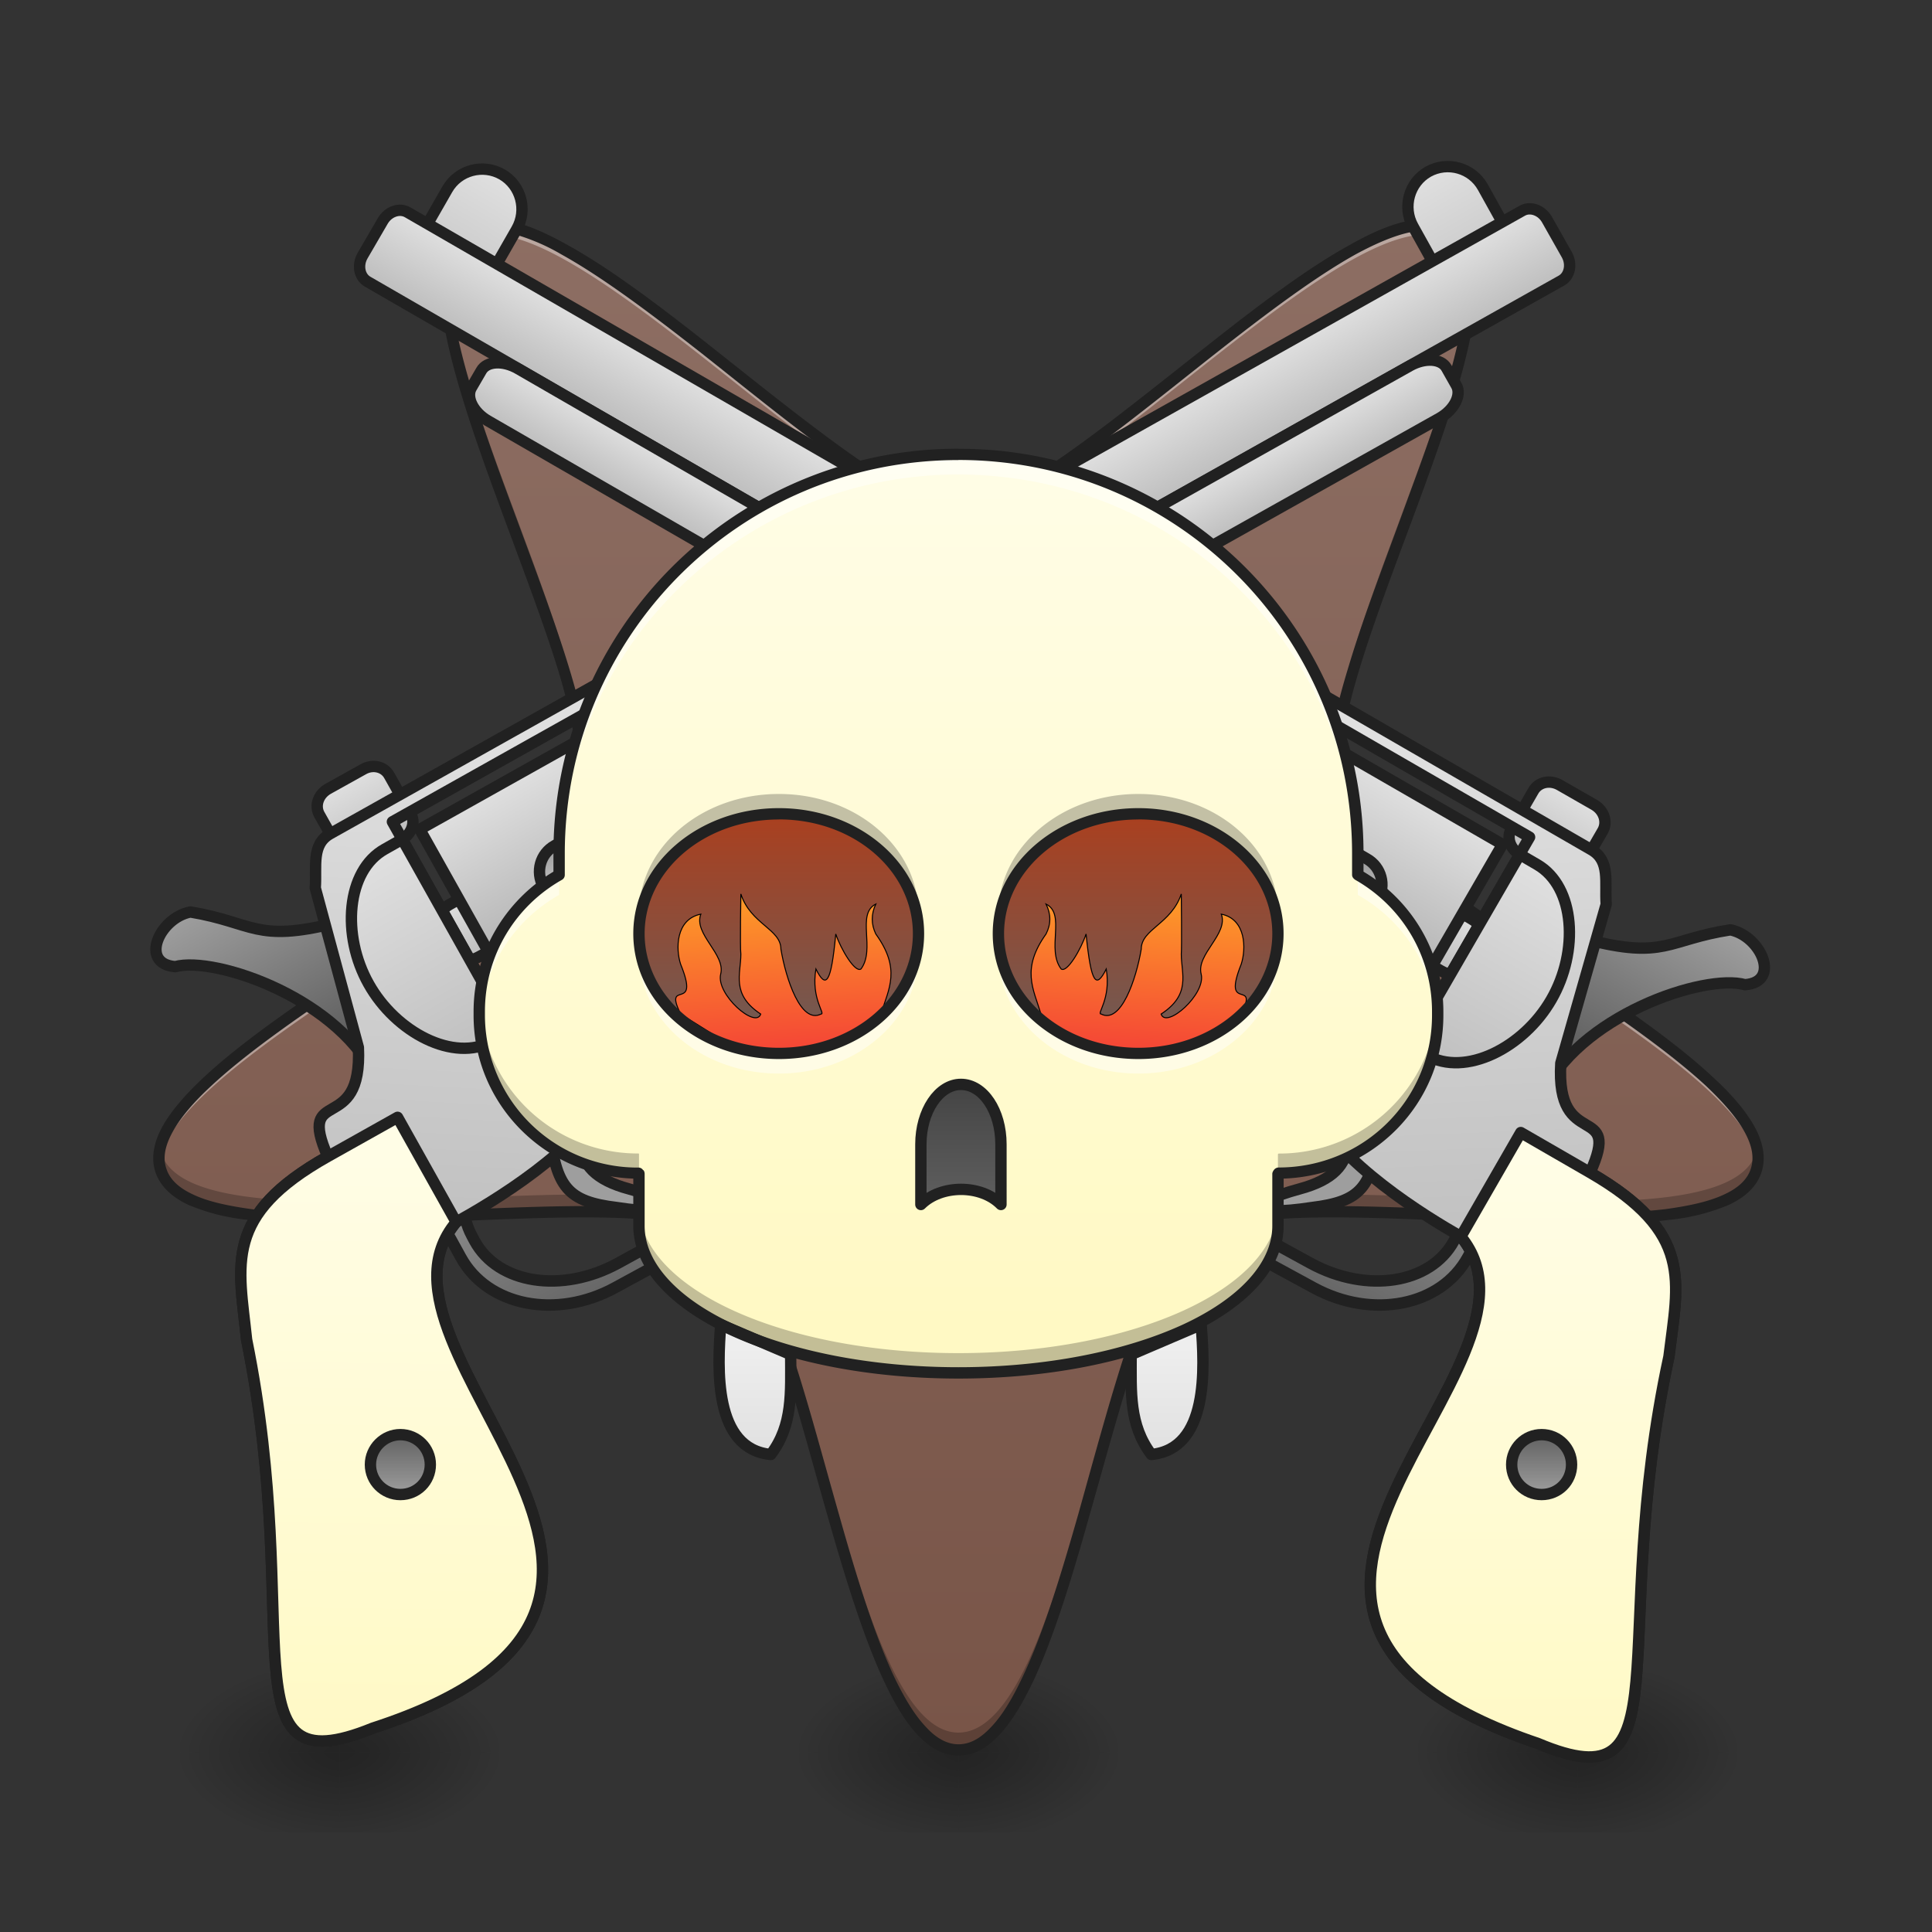 <svg xmlns="http://www.w3.org/2000/svg" width="32" height="32" viewBox="0 0 24 24"><rect x="0" y="0" width="24" height="24" fill="#333333" stroke="none"/><defs><radialGradient id="a" gradientUnits="userSpaceOnUse" cx="450.909" cy="189.579" fx="450.909" fy="189.579" r="21.167" gradientTransform="matrix(0 -.059 -.105 0 39.346 48.44)"><stop offset="0" stop-opacity=".314"/><stop offset=".222" stop-opacity=".275"/><stop offset="1" stop-opacity="0"/></radialGradient><radialGradient id="b" gradientUnits="userSpaceOnUse" cx="450.909" cy="189.579" fx="450.909" fy="189.579" r="21.167" gradientTransform="matrix(0 .059 .105 0 -.15 -4.901)"><stop offset="0" stop-opacity=".314"/><stop offset=".222" stop-opacity=".275"/><stop offset="1" stop-opacity="0"/></radialGradient><radialGradient id="c" gradientUnits="userSpaceOnUse" cx="450.909" cy="189.579" fx="450.909" fy="189.579" r="21.167" gradientTransform="matrix(0 -.059 .105 0 -.15 48.44)"><stop offset="0" stop-opacity=".314"/><stop offset=".222" stop-opacity=".275"/><stop offset="1" stop-opacity="0"/></radialGradient><radialGradient id="d" gradientUnits="userSpaceOnUse" cx="450.909" cy="189.579" fx="450.909" fy="189.579" r="21.167" gradientTransform="matrix(0 .059 -.105 0 39.346 -4.901)"><stop offset="0" stop-opacity=".314"/><stop offset=".222" stop-opacity=".275"/><stop offset="1" stop-opacity="0"/></radialGradient><radialGradient id="e" gradientUnits="userSpaceOnUse" cx="450.909" cy="189.579" fx="450.909" fy="189.579" r="21.167" gradientTransform="matrix(0 -.059 -.105 0 23.966 48.44)"><stop offset="0" stop-opacity=".314"/><stop offset=".222" stop-opacity=".275"/><stop offset="1" stop-opacity="0"/></radialGradient><radialGradient id="f" gradientUnits="userSpaceOnUse" cx="450.909" cy="189.579" fx="450.909" fy="189.579" r="21.167" gradientTransform="matrix(0 .059 .105 0 -15.531 -4.901)"><stop offset="0" stop-opacity=".314"/><stop offset=".222" stop-opacity=".275"/><stop offset="1" stop-opacity="0"/></radialGradient><radialGradient id="g" gradientUnits="userSpaceOnUse" cx="450.909" cy="189.579" fx="450.909" fy="189.579" r="21.167" gradientTransform="matrix(0 -.059 .105 0 -15.531 48.44)"><stop offset="0" stop-opacity=".314"/><stop offset=".222" stop-opacity=".275"/><stop offset="1" stop-opacity="0"/></radialGradient><radialGradient id="h" gradientUnits="userSpaceOnUse" cx="450.909" cy="189.579" fx="450.909" fy="189.579" r="21.167" gradientTransform="matrix(0 .059 -.105 0 23.966 -4.901)"><stop offset="0" stop-opacity=".314"/><stop offset=".222" stop-opacity=".275"/><stop offset="1" stop-opacity="0"/></radialGradient><radialGradient id="i" gradientUnits="userSpaceOnUse" cx="450.909" cy="189.579" fx="450.909" fy="189.579" r="21.167" gradientTransform="matrix(0 -.059 -.105 0 31.656 48.44)"><stop offset="0" stop-opacity=".314"/><stop offset=".222" stop-opacity=".275"/><stop offset="1" stop-opacity="0"/></radialGradient><radialGradient id="j" gradientUnits="userSpaceOnUse" cx="450.909" cy="189.579" fx="450.909" fy="189.579" r="21.167" gradientTransform="matrix(0 .059 .105 0 -7.841 -4.901)"><stop offset="0" stop-opacity=".314"/><stop offset=".222" stop-opacity=".275"/><stop offset="1" stop-opacity="0"/></radialGradient><radialGradient id="k" gradientUnits="userSpaceOnUse" cx="450.909" cy="189.579" fx="450.909" fy="189.579" r="21.167" gradientTransform="matrix(0 -.059 .105 0 -7.841 48.44)"><stop offset="0" stop-opacity=".314"/><stop offset=".222" stop-opacity=".275"/><stop offset="1" stop-opacity="0"/></radialGradient><radialGradient id="l" gradientUnits="userSpaceOnUse" cx="450.909" cy="189.579" fx="450.909" fy="189.579" r="21.167" gradientTransform="matrix(0 .059 -.105 0 31.656 -4.901)"><stop offset="0" stop-opacity=".314"/><stop offset=".222" stop-opacity=".275"/><stop offset="1" stop-opacity="0"/></radialGradient><linearGradient id="m" gradientUnits="userSpaceOnUse" x1="275.167" y1="-166.716" x2="275.167" y2="235.451" gradientTransform="matrix(.047 0 0 -.047 0 13.83)"><stop offset="0" stop-color="#795548"/><stop offset="1" stop-color="#8d6e63"/></linearGradient><linearGradient id="n" gradientUnits="userSpaceOnUse" x1="63.5" y1="-20.5" x2="63.5" y2="-62.833" gradientTransform="translate(-31.75)"><stop offset="0" stop-color="#bdbdbd"/><stop offset="1" stop-color="#e0e0e0"/></linearGradient><linearGradient id="o" gradientUnits="userSpaceOnUse" x1="169.333" y1="-20.5" x2="169.333" y2="-41.667" gradientTransform="translate(-31.75)"><stop offset="0" stop-color="#bdbdbd"/><stop offset="1" stop-color="#e0e0e0"/></linearGradient><linearGradient id="p" gradientUnits="userSpaceOnUse" x1="190.5" y1="-4.625" x2="190.5" y2="-20.5" gradientTransform="translate(-31.75)"><stop offset="0" stop-color="#bdbdbd"/><stop offset="1" stop-color="#e0e0e0"/></linearGradient><linearGradient id="q" gradientUnits="userSpaceOnUse" x1="285.75" y1="11.25" x2="285.75" y2="-9.917" gradientTransform="translate(-31.75)"><stop offset="0" stop-color="#9e9e9e"/><stop offset="1" stop-color="#e0e0e0"/></linearGradient><linearGradient id="r" gradientUnits="userSpaceOnUse" x1="391.583" y1="-41.667" x2="391.583" y2="-62.833" gradientTransform="translate(-31.75)"><stop offset="0" stop-color="#bdbdbd"/><stop offset="1" stop-color="#e0e0e0"/></linearGradient><linearGradient id="s" gradientUnits="userSpaceOnUse" x1="433.917" y1="-4.625" x2="433.917" y2="-52.25" gradientTransform="translate(-31.75)"><stop offset="0" stop-color="#616161"/><stop offset="1" stop-color="#9e9e9e"/></linearGradient><linearGradient id="t" gradientUnits="userSpaceOnUse" x1="1320" y1="1175.118" x2="1320" y2="935.118"><stop offset="0" stop-color="#616161"/><stop offset="1" stop-color="#9e9e9e"/></linearGradient><linearGradient id="u" gradientUnits="userSpaceOnUse" x1="1612.154" y1="1076.169" x2="1320" y2="615.118" gradientTransform="matrix(.265 0 0 .265 -31.75 -215)"><stop offset="0" stop-color="#bdbdbd"/><stop offset="1" stop-color="#e0e0e0"/></linearGradient><linearGradient id="v" gradientUnits="userSpaceOnUse" x1="343.958" y1="16.542" x2="343.958" y2="-41.667" gradientTransform="translate(-31.75)"><stop offset="0" stop-color="#9e9e9e"/><stop offset="1" stop-color="#e0e0e0"/></linearGradient><linearGradient id="w" gradientUnits="userSpaceOnUse" x1="402.167" y1="21.833" x2="402.167" y2="-41.667" gradientTransform="translate(-31.75)"><stop offset="0" stop-color="#bdbdbd"/><stop offset="1" stop-color="#e0e0e0"/></linearGradient><linearGradient id="x" gradientUnits="userSpaceOnUse" x1="1280" y1="735.118" x2="1280" y2="795.118" gradientTransform="matrix(.265 0 0 .265 -31.75 -215)"><stop offset="0" stop-color="#9e9e9e"/><stop offset="1" stop-color="#e0e0e0"/></linearGradient><linearGradient id="y" gradientUnits="userSpaceOnUse" x1="285.75" y1="-15.208" x2="285.75" y2="-41.667" gradientTransform="translate(-31.75)"><stop offset="0" stop-color="#9e9e9e"/><stop offset="1" stop-color="#e0e0e0"/></linearGradient><linearGradient id="z" gradientUnits="userSpaceOnUse" x1="1713.59" y1="1571.861" x2="1393.59" y2="1017.605" gradientTransform="matrix(.265 0 0 .265 -31.75 -215)"><stop offset="0" stop-color="#fff9c4"/><stop offset="1" stop-color="#fffde7"/></linearGradient><linearGradient id="A" gradientUnits="userSpaceOnUse" x1="63.5" y1="-20.5" x2="63.5" y2="-62.833" gradientTransform="translate(-31.75)"><stop offset="0" stop-color="#bdbdbd"/><stop offset="1" stop-color="#e0e0e0"/></linearGradient><linearGradient id="B" gradientUnits="userSpaceOnUse" x1="169.333" y1="-20.5" x2="169.333" y2="-41.667" gradientTransform="translate(-31.75)"><stop offset="0" stop-color="#bdbdbd"/><stop offset="1" stop-color="#e0e0e0"/></linearGradient><linearGradient id="C" gradientUnits="userSpaceOnUse" x1="190.5" y1="-4.625" x2="190.5" y2="-20.5" gradientTransform="translate(-31.75)"><stop offset="0" stop-color="#bdbdbd"/><stop offset="1" stop-color="#e0e0e0"/></linearGradient><linearGradient id="D" gradientUnits="userSpaceOnUse" x1="285.75" y1="11.25" x2="285.75" y2="-9.917" gradientTransform="translate(-31.75)"><stop offset="0" stop-color="#9e9e9e"/><stop offset="1" stop-color="#e0e0e0"/></linearGradient><linearGradient id="E" gradientUnits="userSpaceOnUse" x1="391.583" y1="-41.667" x2="391.583" y2="-62.833" gradientTransform="translate(-31.75)"><stop offset="0" stop-color="#bdbdbd"/><stop offset="1" stop-color="#e0e0e0"/></linearGradient><linearGradient id="F" gradientUnits="userSpaceOnUse" x1="433.917" y1="-4.625" x2="433.917" y2="-52.25" gradientTransform="translate(-31.75)"><stop offset="0" stop-color="#616161"/><stop offset="1" stop-color="#9e9e9e"/></linearGradient><linearGradient id="G" gradientUnits="userSpaceOnUse" x1="1320" y1="1175.118" x2="1320" y2="935.118"><stop offset="0" stop-color="#616161"/><stop offset="1" stop-color="#9e9e9e"/></linearGradient><linearGradient id="H" gradientUnits="userSpaceOnUse" x1="1612.154" y1="1076.169" x2="1320" y2="615.118" gradientTransform="matrix(.265 0 0 .265 -31.75 -215)"><stop offset="0" stop-color="#bdbdbd"/><stop offset="1" stop-color="#e0e0e0"/></linearGradient><linearGradient id="I" gradientUnits="userSpaceOnUse" x1="343.958" y1="16.542" x2="343.958" y2="-41.667" gradientTransform="translate(-31.75)"><stop offset="0" stop-color="#9e9e9e"/><stop offset="1" stop-color="#e0e0e0"/></linearGradient><linearGradient id="J" gradientUnits="userSpaceOnUse" x1="402.167" y1="21.833" x2="402.167" y2="-41.667" gradientTransform="translate(-31.75)"><stop offset="0" stop-color="#bdbdbd"/><stop offset="1" stop-color="#e0e0e0"/></linearGradient><linearGradient id="K" gradientUnits="userSpaceOnUse" x1="1280" y1="735.118" x2="1280" y2="795.118" gradientTransform="matrix(.265 0 0 .265 -31.75 -215)"><stop offset="0" stop-color="#9e9e9e"/><stop offset="1" stop-color="#e0e0e0"/></linearGradient><linearGradient id="L" gradientUnits="userSpaceOnUse" x1="285.75" y1="-15.208" x2="285.75" y2="-41.667" gradientTransform="translate(-31.75)"><stop offset="0" stop-color="#9e9e9e"/><stop offset="1" stop-color="#e0e0e0"/></linearGradient><linearGradient id="M" gradientUnits="userSpaceOnUse" x1="1713.59" y1="1571.861" x2="1393.59" y2="1017.605" gradientTransform="matrix(.265 0 0 .265 -31.75 -215)"><stop offset="0" stop-color="#fff9c4"/><stop offset="1" stop-color="#fffde7"/></linearGradient><linearGradient id="N" gradientUnits="userSpaceOnUse" x1="254" y1="11.25" x2="254" y2="106.5" gradientTransform="matrix(.047 0 0 .047 0 8.59)"><stop offset="0" stop-color="#bf360c"/><stop offset="1" stop-color="#616161"/></linearGradient><linearGradient id="O" gradientUnits="userSpaceOnUse" x1="209.021" y1="64.167" x2="206.375" y2="16.542" gradientTransform="matrix(-1 0 0 1 508 0)"><stop offset="0" stop-color="#f44336"/><stop offset="1" stop-color="#ffa726"/></linearGradient><linearGradient id="P" gradientUnits="userSpaceOnUse" x1="209.021" y1="64.167" x2="206.375" y2="16.542"><stop offset="0" stop-color="#f44336"/><stop offset="1" stop-color="#ffa726"/></linearGradient><linearGradient id="Q" gradientUnits="userSpaceOnUse" x1="960" y1="1495.118" x2="960" y2="575.118" gradientTransform="matrix(.012 0 0 .012 0 -1.488)"><stop offset="0" stop-color="#fff9c4"/><stop offset="1" stop-color="#fffde7"/></linearGradient><linearGradient id="R" gradientUnits="userSpaceOnUse" x1="254" y1="101.208" x2="254" y2="138.25" gradientTransform="translate(0 -31.75)"><stop offset="0" stop-color="#424242"/><stop offset="1" stop-color="#616161"/></linearGradient><linearGradient id="S" gradientUnits="userSpaceOnUse" x1="770" y1="1575.118" x2="770" y2="1465.118" gradientTransform="matrix(.265 0 0 .265 0 -246.75)"><stop offset="0" stop-color="#e0e0e0"/><stop offset="1" stop-color="#eee"/></linearGradient><linearGradient id="T" gradientUnits="userSpaceOnUse" x1="770" y1="1575.118" x2="770" y2="1465.118" gradientTransform="matrix(-.265 0 0 .265 508 -246.75)"><stop offset="0" stop-color="#e0e0e0"/><stop offset="1" stop-color="#eee"/></linearGradient><linearGradient id="U" gradientUnits="userSpaceOnUse" x1="410.104" y1="164.708" x2="410.104" y2="180.583"><stop offset="0" stop-color="#616161"/><stop offset="1" stop-color="#9e9e9e"/></linearGradient><linearGradient id="V" gradientUnits="userSpaceOnUse" x1="410.104" y1="164.708" x2="410.104" y2="180.583" gradientTransform="translate(-301.625)"><stop offset="0" stop-color="#616161"/><stop offset="1" stop-color="#9e9e9e"/></linearGradient></defs><path d="M19.598 21.77h1.984v-.993h-1.984zm0 0" fill="url(#a)"/><path d="M19.598 21.77h-1.985v.992h1.985zm0 0" fill="url(#b)"/><path d="M19.598 21.77h-1.985v-.993h1.985zm0 0" fill="url(#c)"/><path d="M19.598 21.77h1.984v.992h-1.984zm0 0" fill="url(#d)"/><path d="M4.219 21.77h1.984v-.993H4.22zm0 0" fill="url(#e)"/><path d="M4.219 21.77H2.234v.992H4.22zm0 0" fill="url(#f)"/><path d="M4.219 21.77H2.234v-.993H4.22zm0 0" fill="url(#g)"/><path d="M4.219 21.77h1.984v.992H4.22zm0 0" fill="url(#h)"/><path d="M11.906 21.77h1.985v-.993h-1.985zm0 0" fill="url(#i)"/><path d="M11.906 21.77H9.922v.992h1.984zm0 0" fill="url(#j)"/><path d="M11.906 21.77H9.922v-.993h1.984zm0 0" fill="url(#k)"/><path d="M11.906 21.77h1.985v.992h-1.985zm0 0" fill="url(#l)"/><path d="M11.906 21.738c1.34 0 1.836-5.62 2.918-6.406 1.082-.785 6.578.477 6.992-.793.414-1.273-4.777-3.48-5.191-4.754-.414-1.273 2.488-6.11 1.406-6.894-1.082-.79-4.785 3.464-6.125 3.464-1.336 0-5.043-4.253-6.12-3.464-1.083.785 1.816 5.62 1.402 6.894-.41 1.274-5.602 3.48-5.188 4.754.41 1.27 5.91.008 6.992.793 1.082.785 1.578 6.406 2.914 6.406zm0 0" fill="url(#m)"/><path d="M11.906 21.77c-1.336 0-1.832-5.618-2.914-6.407-1.082-.785-6.582.48-6.992-.793a.512.512 0 0 1-.012-.277L2 14.32c.41 1.274 5.91.012 6.992.797 1.082.785 1.578 6.406 2.914 6.406 1.34 0 1.836-5.62 2.918-6.406 1.082-.785 6.578.477 6.992-.797a.072.072 0 0 0 .008-.027.513.513 0 0 1-.008.277c-.414 1.274-5.91.008-6.992.793-1.082.79-1.578 6.407-2.918 6.407zM7.223 9.383c-.102-1.434-1.778-4.574-1.68-5.93.098 1.555 1.789 4.715 1.68 5.93zm9.367 0c-.106-1.215 1.586-4.375 1.68-5.93.097 1.356-1.579 4.496-1.68 5.93zm0 0" fill-opacity=".235"/><path d="M1.98 14.45c-.16-1.286 4.805-3.423 5.207-4.665a.898.898 0 0 0 .04-.242.953.953 0 0 1-.04.363c-.39 1.203-5.062 3.25-5.207 4.543zm19.856 0c-.148-1.294-4.82-3.34-5.211-4.544a1.139 1.139 0 0 1-.04-.363c.005.09.017.172.04.242.406 1.242 5.367 3.38 5.21 4.664zm-9.93-7.97c-1.336 0-5.043-4.253-6.12-3.468-.161.117-.235.32-.243.59-.012-.329.059-.579.242-.711 1.078-.79 4.785 3.464 6.121 3.464 1.34 0 5.043-4.253 6.125-3.464.184.132.254.382.242.71-.007-.269-.082-.472-.242-.59-1.082-.784-4.785 3.47-6.125 3.47zm0 0" fill="#fff" fill-opacity=".392"/><path d="M11.906 21.809c-.191 0-.363-.102-.515-.266-.153-.164-.286-.395-.414-.668-.254-.547-.477-1.273-.692-2.027-.215-.75-.418-1.528-.637-2.16-.218-.633-.457-1.125-.699-1.297-.238-.176-.781-.254-1.449-.266-.672-.012-1.473.031-2.254.063-.781.027-1.543.042-2.14-.032a2.556 2.556 0 0 1-.762-.187c-.203-.094-.352-.227-.414-.41-.059-.18-.016-.38.093-.575.11-.191.286-.394.504-.597.442-.414 1.067-.848 1.72-1.285.648-.434 1.32-.868 1.855-1.274.535-.402.93-.781 1.02-1.066.093-.282 0-.82-.196-1.461-.2-.64-.489-1.387-.758-2.121-.27-.735-.516-1.453-.633-2.047-.058-.297-.082-.563-.055-.781.028-.223.106-.407.262-.52.156-.113.356-.133.574-.09.22.043.461.149.727.297.527.29 1.137.75 1.75 1.234.613.485 1.238.989 1.785 1.375.55.383 1.031.637 1.328.637.297 0 .781-.254 1.328-.637.551-.386 1.172-.89 1.79-1.375.613-.484 1.222-.945 1.75-1.234.261-.148.507-.254.726-.297.219-.043.418-.023.574.09.153.113.235.297.262.52.023.218 0 .484-.059.78-.113.595-.363 1.313-.632 2.048-.27.734-.56 1.48-.754 2.12-.196.641-.29 1.18-.2 1.462.094.285.485.664 1.02 1.066.535.406 1.21.84 1.86 1.274.648.437 1.273.87 1.714 1.285.223.203.395.406.504.597.11.196.152.395.094.575-.059.183-.207.316-.41.41a2.588 2.588 0 0 1-.762.187c-.598.074-1.36.059-2.145.031-.78-.03-1.582-.074-2.25-.062-.671.012-1.21.09-1.453.266-.238.171-.48.664-.695 1.296-.219.633-.426 1.41-.64 2.16-.212.755-.434 1.481-.688 2.028-.13.273-.266.504-.418.668-.149.164-.324.266-.516.266zm0-.141c.145 0 .278-.074.414-.223.137-.144.266-.363.39-.629.25-.53.47-1.253.685-2.007.21-.75.418-1.528.636-2.168.223-.641.45-1.149.75-1.368.301-.214.856-.277 1.531-.289.68-.011 1.481.032 2.262.063.778.027 1.535.043 2.117-.027.293-.04.54-.094.723-.18.18-.082.293-.188.336-.324.043-.137.016-.286-.082-.461-.098-.176-.266-.367-.477-.567-.43-.398-1.05-.832-1.699-1.27-.648-.433-1.324-.866-1.863-1.277-.543-.41-.953-.78-1.07-1.132-.114-.356 0-.899.199-1.547.195-.649.488-1.399.754-2.133.27-.73.52-1.45.629-2.024.054-.289.078-.539.054-.738-.023-.199-.09-.336-.207-.422-.113-.082-.265-.101-.46-.062-.196.039-.43.137-.688.277-.512.285-1.117.742-1.73 1.223-.614.484-1.239.992-1.794 1.379-.554.39-1.039.664-1.41.664-.37 0-.851-.274-1.406-.664-.559-.387-1.18-.895-1.793-1.38-.613-.48-1.219-.937-1.734-1.222a2.508 2.508 0 0 0-.684-.277c-.195-.04-.348-.02-.465.062-.113.086-.18.223-.203.422-.023.2-.004.45.05.738.114.575.36 1.293.63 2.024.27.734.558 1.484.758 2.133.199.648.312 1.191.195 1.547-.113.351-.524.722-1.066 1.132-.543.41-1.215.844-1.864 1.278-.648.437-1.27.87-1.699 1.27-.215.198-.379.39-.477.566-.097.175-.128.324-.082.46.043.137.157.243.336.325.18.086.43.14.72.18.581.07 1.339.054 2.12.027.778-.031 1.582-.074 2.258-.063.68.012 1.23.075 1.531.29.301.218.531.726.75 1.367.223.64.426 1.418.64 2.168.212.753.434 1.476.68 2.007.126.266.258.485.395.63.133.148.27.222.41.222zm0 0" fill="#212121"/><path d="M31.777-62.854c5.788.026 10.553 4.78 10.569 10.64l.036 10.562c-.026 5.788-4.78 10.553-10.64 10.569-5.86.016-10.552-4.78-10.526-10.568l-.037-10.562c-.016-5.86 4.738-10.625 10.598-10.641zm0 0" transform="matrix(-.041 .023 .023 .041 20.49 3.979)" fill="url(#n)" stroke-width="3" stroke-linecap="round" stroke-linejoin="round" stroke="#212121"/><path d="M15.128-41.696l244.896.047c2.501-.001 4.548 2.377 4.571 5.25l-.035 10.605c.064 2.945-2.034 5.31-4.535 5.311L15.13-20.529c-2.501 0-4.548-2.378-4.57-5.25l.035-10.605c-.023-2.873 2.033-5.311 4.534-5.312zm0 0" transform="matrix(-.041 .023 .023 .041 20.49 3.979)" fill="url(#o)" stroke-width="3" stroke-linecap="round" stroke-linejoin="round" stroke="#212121"/><path d="M61.05-20.485l290.66-.013c4.517-.01 8.093 2.351 8.158 5.297L359.85-9.9c-.05 2.915-3.604 5.256-8.121 5.266L60.996-4.58c-4.444-.032-8.062-2.465-8.085-5.338l.017-5.303c-.023-2.873 3.605-5.256 8.121-5.265zm0 0" transform="matrix(-.041 .023 .023 .041 20.49 3.979)" fill="url(#p)" stroke-width="3" stroke-linecap="round" stroke-linejoin="round" stroke="#212121"/><path d="M247.67-9.885l12.65-.088c2.357.083 4.29 2.43 4.24 5.345l.037 10.563c-.007 2.987-1.919 5.341-4.348 5.3l-12.578.046c-2.315-.01-4.248-2.358-4.24-5.345l-.037-10.562c.049-2.915 1.96-5.27 4.276-5.26zm0 0" transform="matrix(-.041 .023 .023 .041 20.49 3.979)" fill="url(#q)" stroke-width="3" stroke-linecap="round" stroke-linejoin="round" stroke="#212121"/><path d="M354.509-62.813l10.562-.037c2.987.008 5.353 2.105 5.365 4.793l-.01 11.648c-.03 2.615-2.367 4.733-5.354 4.726l-10.562.037c-2.915-.05-5.28-2.147-5.251-4.762l.01-11.648c-.012-2.687 2.325-4.806 5.24-4.757zm0 0" transform="matrix(-.041 .023 .023 .041 20.49 3.979)" fill="url(#r)" stroke-width="3" stroke-linecap="round" stroke-linejoin="round" stroke="#212121"/><path d="M381.015-31.067c20.749-5.725 18.515-10.594 31.728-21.205 7.906-2.64 18.535 5.271 10.57 10.64-10.52 2.61-34.391 29.092-31.733 52.862zm0 0" transform="matrix(-.041 .023 .023 .041 20.49 3.979)" fill="url(#s)" stroke-width="3" stroke-linecap="round" stroke-linejoin="round" stroke="#212121"/><path d="M1159.992 935.06c19.905 40.146-.052 67.306-.062 100.04l-.068 20.04c.092 55.585 53.688 99.917 120.29 100.011l59.961-.071c66.172-.021 119.803-44.44 119.712-100.026l.067-20.04c.01-32.734 29.179-61.575-.005-80l-133.75.127c62.93.032 113.807 39.025 113.864 86.993l.065 5.781c-.058 48.4-50.784 87.141-113.987 87.266l-32.031-.053c-63.203.126-114.08-38.867-114.022-87.266l-.065-5.78c-.058-47.97 50.941-86.869 114.144-86.994zm0 0" transform="matrix(-.011 .006 .006 .011 15.45 -4.75)" fill="url(#t)" stroke-width="11.339" stroke-linecap="round" stroke-linejoin="round" stroke="#212121"/><path d="M7.5 13.234l-.86.496.188.32c.082.696.219.876.832.95.785.121.832-.047.156-.23-.847-.227-.648-.762-.316-1.536zm0 0" fill="#9e9e9e" stroke-width=".141" stroke-linecap="round" stroke-linejoin="round" stroke="#212121"/><path d="M254.013-52.227c-5.901-.056-10.583 4.667-10.567 10.527l-.034 31.771c21.166 0 21.132 31.77 21.169 42.333L338.65 43.04c15.31 10.019 42.37 10.56 52.933 10.523 42.352 15.862-21.16 127.002 84.673 105.83 42.351-5.305 2.65-31.742-21.173-105.834-7.978-18.485-10.6-31.692-42.371-31.726-2.067-20.745-10.563.036-21.168-21.166l-10.68-42.327c-3.204-4.885-4.666-10.584-10.526-10.568zm15.847 5.284l84.668-.005-.015 68.802-84.667.005zm0 0" transform="matrix(-.041 .023 .023 .041 20.49 3.979)" fill="url(#u)" stroke-width="3" stroke-linecap="round" stroke-linejoin="round" stroke="#212121"/><path d="M275.145-41.624l74.063-.04.021 58.198-74.063.04zm0 0" transform="matrix(-.041 .023 .023 .041 20.49 3.979)" fill="url(#v)" stroke-width="3" stroke-linecap="round" stroke-linejoin="round" stroke="#212121"/><path d="M354.51-41.646l.021 58.198 5.302.018c11.72-.032 21.154-14.523 21.13-29.23.017-14.635-9.431-29-21.151-28.969zm0 0" transform="matrix(-.041 .023 .023 .041 20.49 3.979)" fill="url(#w)" stroke-width="3" stroke-linecap="round" stroke-linejoin="round" stroke="#212121"/><path d="M275.146-20.457l.019 15.865 45.02-.015c4.331.002 7.85-3.57 7.924-7.941-.04-4.403-3.54-7.964-7.942-7.923zm0 0" transform="matrix(-.041 .023 .023 .041 20.49 3.979)" fill="url(#x)" stroke-width="3" stroke-linecap="round" stroke-linejoin="round" stroke="#212121"/><path d="M243.374-41.658l26.469.017.055 26.427-26.469-.017zm0 0" transform="matrix(-.041 .023 .023 .041 20.49 3.979)" fill="url(#y)" stroke-width="3" stroke-linecap="round" stroke-linejoin="round" stroke="#212121"/><path d="M391.545 21.834l.038 31.73c42.352 15.861-21.16 127.001 84.673 105.828 42.351-5.304 2.65-31.741-21.173-105.833-7.978-18.485-10.6-31.692-42.371-31.726zm0 0" transform="matrix(-.041 .023 .023 .041 20.49 3.979)" fill="url(#z)" stroke-width="3" stroke-linecap="round" stroke-linejoin="round" stroke="#212121"/><path d="M31.773-62.852c5.788.026 10.553 4.78 10.569 10.64l.036 10.563c-.026 5.788-4.78 10.553-10.64 10.568-5.86.016-10.552-4.78-10.527-10.567l-.036-10.563c-.016-5.86 4.738-10.625 10.598-10.64zm0 0" transform="rotate(30.001 -5.69 8.46) scale(.047)" fill="url(#A)" stroke-width="3" stroke-linecap="round" stroke-linejoin="round" stroke="#212121"/><path d="M15.124-41.693l244.896.046c2.501 0 4.548 2.378 4.57 5.25l-.035 10.605c.065 2.945-2.033 5.311-4.534 5.312l-244.896-.047c-2.501.001-4.548-2.377-4.57-5.25l.035-10.604c-.024-2.874 2.033-5.312 4.534-5.312zm0 0" transform="rotate(30.001 -5.69 8.46) scale(.047)" fill="url(#B)" stroke-width="3" stroke-linecap="round" stroke-linejoin="round" stroke="#212121"/><path d="M61.045-20.483l290.733-.054c4.444.032 8.02 2.393 8.085 5.338l-.017 5.302c-.05 2.915-3.605 5.256-8.121 5.266l-290.733.054c-4.444-.032-8.062-2.465-8.085-5.338l.017-5.302c-.023-2.873 3.605-5.256 8.121-5.266zm0 0" transform="rotate(30.001 -5.69 8.46) scale(.047)" fill="url(#C)" stroke-width="3" stroke-linecap="round" stroke-linejoin="round" stroke="#212121"/><path d="M247.738-9.925l12.578-.045c2.357.082 4.29 2.43 4.24 5.345l.037 10.562c-.007 2.987-1.919 5.342-4.276 5.26l-12.65.087c-2.315-.01-4.248-2.359-4.24-5.345l-.037-10.563c.049-2.915 1.96-5.27 4.348-5.3zm0 0" transform="rotate(30.001 -5.69 8.46) scale(.047)" fill="url(#D)" stroke-width="3" stroke-linecap="round" stroke-linejoin="round" stroke="#212121"/><path d="M354.577-62.852l10.562-.037c2.915.049 5.28 2.147 5.293 4.834l-.01 11.648c-.03 2.615-2.367 4.734-5.282 4.685l-10.562.036c-2.987-.007-5.353-2.105-5.323-4.72l.01-11.648c-.012-2.687 2.325-4.806 5.312-4.798zm0 0" transform="rotate(30.001 -5.69 8.46) scale(.047)" fill="url(#E)" stroke-width="3" stroke-linecap="round" stroke-linejoin="round" stroke="#212121"/><path d="M381.011-31.065c20.749-5.725 18.515-10.593 31.728-21.205 7.905-2.64 18.534 5.272 10.57 10.64-10.521 2.61-34.391 29.092-31.733 52.862zm0 0" transform="rotate(30.001 -5.69 8.46) scale(.047)" fill="url(#F)" stroke-width="3" stroke-linecap="round" stroke-linejoin="round" stroke="#212121"/><path d="M1159.976 935.07c19.906 40.145-.052 67.305-.062 100.04l-.067 20.039c.364 55.428 53.687 99.917 120.29 100.011l59.96-.071c66.173-.021 119.803-44.44 119.712-100.026l.067-20.04c.01-32.734 29.18-61.575-.004-80l-133.75.127c62.93.032 114.08 38.867 113.864 86.993l.065 5.781c-.058 48.4-50.784 87.141-113.987 87.266l-32.032-.053c-63.203.126-114.08-38.867-114.022-87.266l-.065-5.78c.216-48.127 50.942-86.869 114.145-86.994zm0 0" transform="matrix(.011 .006 -.006 .011 8.507 -4.75)" fill="url(#G)" stroke-width="11.339" stroke-linecap="round" stroke-linejoin="round" stroke="#212121"/><path d="M16.457 13.234l.86.496-.188.32c-.082.696-.219.876-.832.95-.785.121-.832-.047-.156-.23.847-.227.648-.762.316-1.536zm0 0" fill="#9e9e9e" stroke-width=".141" stroke-linecap="round" stroke-linejoin="round" stroke="#212121"/><path d="M254.01-52.224c-5.902-.057-10.584 4.667-10.568 10.527l-.034 31.77c21.166 0 21.204 31.729 21.169 42.333l74.069 10.636c15.31 10.02 42.37 10.56 52.933 10.524 42.352 15.862-21.16 127.001 84.673 105.829 42.351-5.305 2.65-31.742-21.173-105.833-7.906-18.527-10.6-31.693-42.371-31.727-2.067-20.744-10.563.037-21.168-21.166L380.933-41.7c-3.277-4.843-4.74-10.541-10.6-10.525zm15.846 5.283l84.667-.005-.014 68.802-84.595-.036zm0 0" transform="rotate(30.001 -5.69 8.46) scale(.047)" fill="url(#H)" stroke-width="3" stroke-linecap="round" stroke-linejoin="round" stroke="#212121"/><path d="M275.213-41.663l74.063-.04-.051 58.24-74.063.04zm0 0" transform="rotate(30.001 -5.69 8.46) scale(.047)" fill="url(#I)" stroke-width="3" stroke-linecap="round" stroke-linejoin="round" stroke="#212121"/><path d="M354.578-41.686l-.05 58.24 5.301.018c11.72-.031 21.154-14.522 21.13-29.23.017-14.634-9.431-29-21.08-29.01zm0 0" transform="rotate(30.001 -5.69 8.46) scale(.047)" fill="url(#J)" stroke-width="3" stroke-linecap="round" stroke-linejoin="round" stroke="#212121"/><path d="M275.214-20.496l-.053 15.906 45.02-.014c4.331.001 7.85-3.57 7.923-7.942-.04-4.403-3.539-7.963-7.941-7.923zm0 0" transform="rotate(30.001 -5.69 8.46) scale(.047)" fill="url(#K)" stroke-width="3" stroke-linecap="round" stroke-linejoin="round" stroke="#212121"/><path d="M243.442-41.697l26.469.016-.017 26.47-26.469-.017zm0 0" transform="rotate(30.001 -5.69 8.46) scale(.047)" fill="url(#L)" stroke-width="3" stroke-linecap="round" stroke-linejoin="round" stroke="#212121"/><path d="M391.54 21.836l.039 31.73c42.352 15.862-21.16 127.001 84.673 105.829 42.351-5.305 2.65-31.742-21.173-105.833-7.906-18.527-10.6-31.693-42.371-31.727zm0 0" transform="rotate(30.001 -5.69 8.46) scale(.047)" fill="url(#M)" stroke-width="3" stroke-linecap="round" stroke-linejoin="round" stroke="#212121"/><path d="M9.18 9.117h5.457c.957 0 1.734.668 1.734 1.488v1.489c0 .824-.777 1.488-1.734 1.488H9.18c-.961 0-1.739-.664-1.739-1.488v-1.489c0-.82.778-1.488 1.739-1.488zm0 0" fill="url(#N)"/><path d="M328.052 53.558c4.833-9.666-5.25 0 0-13.166 1.333-4 1.333-11.915-5.25-13.248 1.917 5.249-6.666 10.582-5.332 15.831 1.333 5.333-9.25 14.582-10.583 10.583 8-5.25 5.333-10.583 5.333-15.832.167-1.833 0-15.915 0-15.915-2.666 7.999-10.582 9.249-10.582 14.582-1.333 7.916-5.333 19.831-10.582 17.165-1.334 0 2.666-3.917 1.333-11.916-2.667 5.333-4 4-5.333-9.249-1.333 4-5 10.332-6.583 9.25-4-5.25 1.333-14.5-4-17.166 1.334 2.667 1.334 5.333 0 7.916-6.582 9.25-3.416 14.332-1.333 21.165l10.583 26.497zm0 0" transform="matrix(.047 0 0 .047 0 10.08)" fill="url(#O)" stroke-width=".265" stroke="#000"/><path d="M179.9 53.558c-4.75-9.666 5.332 0 0-13.166-1.334-4-1.334-11.915 5.332-13.248-2 5.249 6.583 10.582 5.25 15.831-1.333 5.333 9.249 14.582 10.582 10.583-7.916-5.25-5.25-10.583-5.25-15.832-.25-1.833 0-15.915 0-15.915 2.584 7.999 10.583 9.249 10.583 14.582 1.333 7.916 5.25 19.831 10.582 17.165 1.333 0-2.666-3.917-1.333-11.916 2.666 5.333 4 4 5.25-9.249 1.333 4 5.082 10.332 6.666 9.25 3.916-5.25-1.334-14.5 3.916-17.166-1.25 2.667-1.25 5.333 0 7.916 6.666 9.25 3.5 14.332 1.333 21.165L222.23 80.055zm0 0" transform="matrix(.047 0 0 .047 0 10.08)" fill="url(#P)" stroke-width=".265" stroke="#000"/><path d="M11.906 5.645a4.953 4.953 0 0 0-4.96 4.96v.262c-.594.34-.993.973-.993 1.7v.046c0 1.086.883 1.961 1.98 1.961 0 .004.005.008.005.008v.645c0 1.015 1.769 1.828 3.968 1.828 2.2 0 3.969-.813 3.969-1.828v-.645c.004 0 .004-.004.008-.008a1.963 1.963 0 0 0 1.976-1.96v-.048c0-.726-.398-1.359-.992-1.699v-.262a4.95 4.95 0 0 0-4.96-4.96zm-2.23 4.464c.96 0 1.734.664 1.734 1.489 0 .824-.773 1.488-1.734 1.488-.965 0-1.739-.664-1.739-1.488 0-.825.774-1.489 1.739-1.489zm4.465 0c.96 0 1.734.664 1.734 1.489 0 .824-.773 1.488-1.734 1.488s-1.739-.664-1.739-1.488c0-.825.778-1.489 1.739-1.489zm0 0" fill="url(#Q)"/><path d="M253.976 72.14c-5.833 0-10.583 7.082-10.583 15.831v15.915c5.333-5.333 15.916-5.333 21.165 0V87.971c0-8.75-4.666-15.832-10.582-15.832zm0 0" transform="matrix(.047 0 0 .047 0 10.08)" fill="url(#R)" stroke-width="3" stroke-linecap="square" stroke-linejoin="round" stroke="#212121"/><path d="M190.482 135.633c-.833 11.5-2 32.83 13.249 34.33 5.916-7.832 5.249-16.415 5.249-26.414zm0 0" transform="matrix(.047 0 0 .047 0 10.08)" fill="url(#S)" stroke-width="3" stroke-linecap="square" stroke-linejoin="round" stroke="#212121"/><path d="M317.47 135.633c.916 11.5 2.083 32.83-13.166 34.33-5.916-7.832-5.333-16.415-5.333-26.414zm0 0" transform="matrix(.047 0 0 .047 0 10.08)" fill="url(#T)" stroke-width="3" stroke-linecap="square" stroke-linejoin="round" stroke="#212121"/><path d="M11.906 5.645a4.953 4.953 0 0 0-4.96 4.96v.25a4.95 4.95 0 0 1 4.96-4.96c2.75 0 4.961 2.21 4.961 4.96v-.25a4.95 4.95 0 0 0-4.96-4.96zm-4.96 5.222c-.594.34-.993.973-.993 1.7v.046c0 .035 0 .07.004.106a1.951 1.951 0 0 1 .988-1.602zm9.921 0v.25c.57.32.957.914.992 1.602v-.153c0-.726-.398-1.359-.992-1.699zm-8.922.856c-.004.043-.008.082-.008.125 0 .824.774 1.488 1.739 1.488.96 0 1.734-.664 1.734-1.488 0-.043 0-.082-.004-.125-.074.765-.816 1.363-1.73 1.363s-1.66-.598-1.73-1.363zm4.465 0c-.004.043-.008.082-.008.125 0 .824.778 1.488 1.739 1.488.96 0 1.734-.664 1.734-1.488 0-.043 0-.082-.004-.125-.074.765-.816 1.363-1.73 1.363s-1.657-.598-1.73-1.363zm0 0" fill="#fff" fill-opacity=".471"/><path d="M9.676 9.863c-.965 0-1.739.664-1.739 1.489 0 .039.004.082.008.125.07-.77.817-1.368 1.73-1.368.915 0 1.657.598 1.731 1.368.004-.043.004-.086.004-.125 0-.825-.773-1.489-1.734-1.489zm4.465 0c-.961 0-1.739.664-1.739 1.489 0 .039.004.082.008.125.074-.77.817-1.368 1.73-1.368.915 0 1.657.598 1.731 1.368.004-.043.004-.086.004-.125 0-.825-.773-1.489-1.734-1.489zM5.957 12.47c-.004.035-.004.066-.004.097v.047c0 1.086.883 1.961 1.98 1.961 0 .004.005.008.005.008v-.246c0-.004-.004-.008-.004-.008a1.97 1.97 0 0 1-1.977-1.86zm11.902 0a1.97 1.97 0 0 1-1.976 1.86c-.004 0-.004.003-.008.007v.246c.004 0 .004-.004.008-.008a1.963 1.963 0 0 0 1.976-1.96v-.048-.097zM7.937 14.98v.247c0 1.015 1.77 1.828 3.97 1.828 2.198 0 3.968-.813 3.968-1.828v-.247c0 1.012-1.77 1.829-3.969 1.829s-3.969-.817-3.969-1.829zm0 0" fill-opacity=".235"/><path d="M11.906 5.574a5.023 5.023 0 0 0-5.031 5.031v.223c-.594.356-.992 1-.992 1.738v.047c0 1.102.883 1.989 1.984 2.028v.586c0 .546.473 1.023 1.203 1.359.727.336 1.73.539 2.836.539 1.11 0 2.11-.203 2.84-.54.73-.335 1.2-.812 1.2-1.358v-.586c1.105-.04 1.984-.926 1.984-2.028v-.047c0-.738-.395-1.382-.992-1.738v-.223a5.02 5.02 0 0 0-5.032-5.03zm0 .14c2.711 0 4.89 2.18 4.89 4.891v.262c0 .028.017.047.04.063.57.324.953.933.953 1.636v.047c0 1.047-.848 1.89-1.906 1.89a.074.074 0 0 0-.059.032s0 .004-.004.004c-.008.016-.015.027-.015.043v.645c0 .464-.414.906-1.117 1.23-.708.324-1.688.527-2.782.527-1.09 0-2.074-.203-2.777-.527-.707-.324-1.121-.766-1.121-1.23v-.645a.089.089 0 0 0-.012-.043c-.004 0-.004-.004-.008-.004a.067.067 0 0 0-.054-.031 1.896 1.896 0 0 1-1.91-1.89v-.048c0-.703.382-1.312.956-1.636a.07.07 0 0 0 .036-.063v-.262c0-2.71 2.18-4.89 4.89-4.89zm-2.23 4.325c-.996 0-1.809.691-1.809 1.559 0 .87.813 1.558 1.809 1.558.992 0 1.804-.687 1.804-1.558 0-.868-.812-1.559-1.804-1.559zm4.465 0c-.996 0-1.809.691-1.809 1.559 0 .87.813 1.558 1.809 1.558.992 0 1.804-.687 1.804-1.558 0-.868-.812-1.559-1.804-1.559zm-4.465.14c.93 0 1.664.637 1.664 1.419 0 .78-.735 1.418-1.664 1.418-.93 0-1.668-.637-1.668-1.418 0-.782.738-1.418 1.668-1.418zm4.465 0c.93 0 1.664.637 1.664 1.419 0 .78-.735 1.418-1.664 1.418-.93 0-1.668-.637-1.668-1.418 0-.782.738-1.418 1.668-1.418zm0 0" fill="#212121"/><path d="M407.461 164.714c4.416 0 7.916 3.583 7.916 7.916 0 4.416-3.5 7.916-7.916 7.916s-7.916-3.5-7.916-7.916c0-4.333 3.5-7.916 7.916-7.916zm0 0" transform="matrix(.047 0 0 .047 0 10.08)" fill="url(#U)" stroke-width="3" stroke-linecap="round" stroke-linejoin="round" stroke="#212121"/><path d="M105.823 164.714c4.416 0 7.916 3.583 7.916 7.916 0 4.416-3.5 7.916-7.916 7.916-4.333 0-7.916-3.5-7.916-7.916 0-4.333 3.583-7.916 7.916-7.916zm0 0" transform="matrix(.047 0 0 .047 0 10.08)" fill="url(#V)" stroke-width="3" stroke-linecap="round" stroke-linejoin="round" stroke="#212121"/></svg>